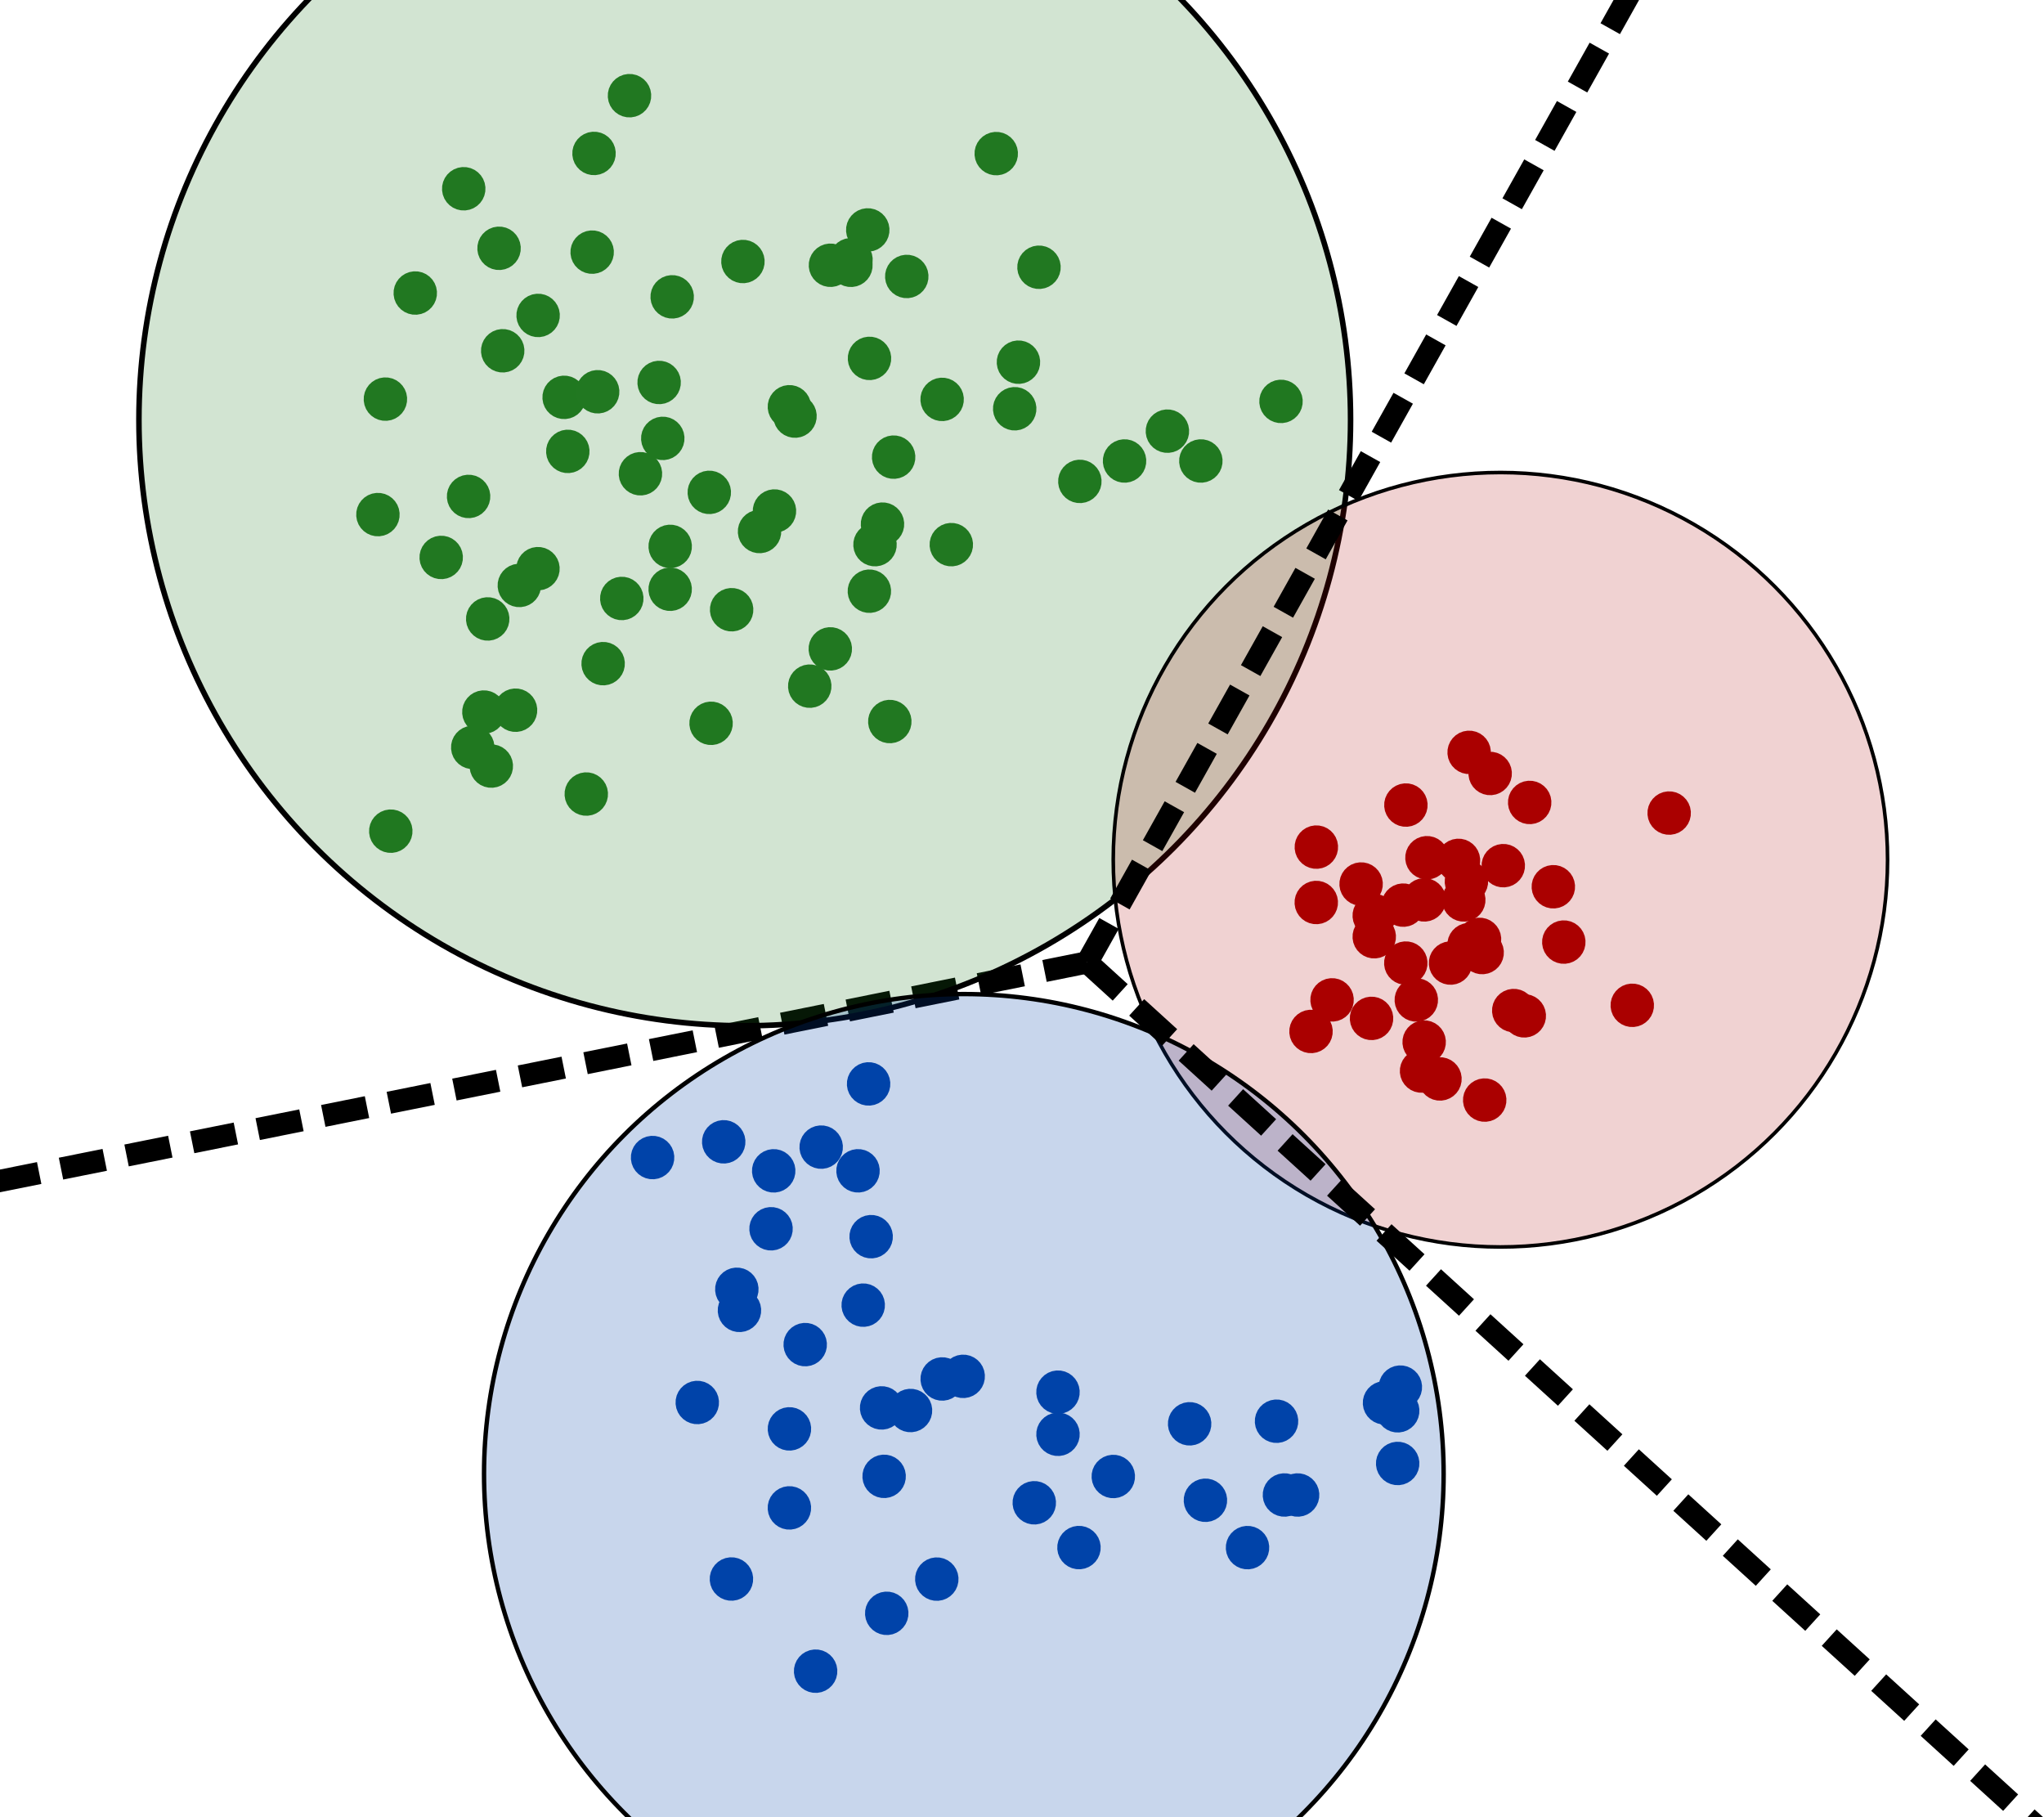 <?xml version="1.0" encoding="UTF-8" standalone="no"?>
<!-- Created with Inkscape (http://www.inkscape.org/) -->

<svg
   xmlns:dc="http://purl.org/dc/elements/1.1/"
   xmlns:cc="http://creativecommons.org/ns#"
   xmlns:rdf="http://www.w3.org/1999/02/22-rdf-syntax-ns#"
   xmlns:svg="http://www.w3.org/2000/svg"
   xmlns="http://www.w3.org/2000/svg"
   xmlns:xlink="http://www.w3.org/1999/xlink"
   xmlns:sodipodi="http://sodipodi.sourceforge.net/DTD/sodipodi-0.dtd"
   xmlns:inkscape="http://www.inkscape.org/namespaces/inkscape"
   width="18.345mm"
   height="16.306mm"
   viewBox="0 0 18.345 16.306"
   version="1.1"
   id="svg8"
   inkscape:version="0.92.3 (2405546, 2018-03-11)"
   sodipodi:docname="saw.svg">
  <defs
     id="defs2">
    <marker
       inkscape:stockid="Arrow2Send"
       orient="auto"
       refY="0.0"
       refX="0.0"
       id="Arrow2Send"
       style="overflow:visible;"
       inkscape:isstock="true">
      <path
         id="path4597"
         style="fill-rule:evenodd;stroke-width:0.625;stroke-linejoin:round;stroke:#aa0000;stroke-opacity:1;fill:#aa0000;fill-opacity:1"
         d="M 8.719,4.034 L -2.207,0.016 L 8.719,-4.002 C 6.973,-1.63 6.983,1.616 8.719,4.034 z "
         transform="scale(0.3) rotate(180) translate(-2.3,0)" />
    </marker>
    <marker
       inkscape:stockid="Arrow1Send"
       orient="auto"
       refY="0.0"
       refX="0.0"
       id="Arrow1Send"
       style="overflow:visible;"
       inkscape:isstock="true">
      <path
         id="path4579"
         d="M 0.0,0.0 L 5.0,-5.0 L -12.5,0.0 L 5.0,5.0 L 0.0,0.0 z "
         style="fill-rule:evenodd;stroke:#000000;stroke-width:1pt;stroke-opacity:1;fill:#000000;fill-opacity:1"
         transform="scale(0.2) rotate(180) translate(6,0)" />
    </marker>
    <marker
       inkscape:stockid="Arrow1Lend"
       orient="auto"
       refY="0.0"
       refX="0.0"
       id="Arrow1Lend"
       style="overflow:visible;"
       inkscape:isstock="true">
      <path
         id="path4567"
         d="M 0.0,0.0 L 5.0,-5.0 L -12.5,0.0 L 5.0,5.0 L 0.0,0.0 z "
         style="fill-rule:evenodd;stroke:#000000;stroke-width:1pt;stroke-opacity:1;fill:#000000;fill-opacity:1"
         transform="scale(0.8) rotate(180) translate(12.5,0)" />
    </marker>
    <marker
       inkscape:stockid="Arrow2Send"
       orient="auto"
       refY="0"
       refX="0"
       id="Arrow2Send-7"
       style="overflow:visible"
       inkscape:isstock="true">
      <path
         inkscape:connector-curvature="0"
         id="path4597-5"
         style="fill:#006680;fill-opacity:1;fill-rule:evenodd;stroke:#006680;stroke-width:0.625;stroke-linejoin:round;stroke-opacity:1"
         d="M 8.719,4.034 -2.207,0.016 8.719,-4.002 c -1.745,2.372 -1.735,5.617 -6e-7,8.035 z"
         transform="matrix(-0.3,0,0,-0.3,0.69,0)" />
    </marker>
    <marker
       inkscape:stockid="Arrow2Send"
       orient="auto"
       refY="0"
       refX="0"
       id="Arrow2Send-4"
       style="overflow:visible"
       inkscape:isstock="true">
      <path
         inkscape:connector-curvature="0"
         id="path4597-4"
         style="fill:#aa0000;fill-opacity:1;fill-rule:evenodd;stroke:#aa0000;stroke-width:0.625;stroke-linejoin:round;stroke-opacity:1"
         d="M 8.719,4.034 -2.207,0.016 8.719,-4.002 c -1.745,2.372 -1.735,5.617 -6e-7,8.035 z"
         transform="matrix(-0.3,0,0,-0.3,0.69,0)" />
    </marker>
  </defs>
  <sodipodi:namedview
     id="base"
     pagecolor="#ffffff"
     bordercolor="#666666"
     borderopacity="1.0"
     inkscape:pageopacity="0.0"
     inkscape:pageshadow="2"
     inkscape:zoom="5.6"
     inkscape:cx="42.578686"
     inkscape:cy="23.259555"
     inkscape:document-units="mm"
     inkscape:current-layer="g5630"
     showgrid="false"
     fit-margin-top="2"
     fit-margin-left="2"
     fit-margin-right="2"
     fit-margin-bottom="2"
     inkscape:window-width="1920"
     inkscape:window-height="990"
     inkscape:window-x="0"
     inkscape:window-y="24"
     inkscape:window-maximized="0" />
  <g
     inkscape:label="Layer 1"
     inkscape:groupmode="layer"
     id="layer1"
     transform="translate(-53.45,-76.186)">
    <path
       style="fill:#000000;stroke:#000000;stroke-width:0.265px;stroke-linecap:butt;stroke-linejoin:miter;stroke-opacity:1"
       d="M 54.111,97.689 Z"
       id="path4592"
       inkscape:connector-curvature="0" />
    <use
       id="use4594"
       inkscape:spray-origin="#path4592"
       xlink:href="#path4592"
       x="0"
       y="0"
       width="100%"
       height="100%"
       transform="translate(9.342,4.568)" />
    <use
       id="use4596"
       inkscape:spray-origin="#path4592"
       xlink:href="#path4592"
       x="0"
       y="0"
       width="100%"
       height="100%"
       transform="translate(8.264,7.308)" />
    <use
       id="use4598"
       inkscape:spray-origin="#path4592"
       xlink:href="#path4592"
       x="0"
       y="0"
       width="100%"
       height="100%"
       transform="translate(5.306,3.609)" />
    <use
       id="use4600"
       inkscape:spray-origin="#path4592"
       xlink:href="#path4592"
       x="0"
       y="0"
       width="100%"
       height="100%"
       transform="translate(10.402,2.897)" />
    <use
       id="use4602"
       inkscape:spray-origin="#path4592"
       xlink:href="#path4592"
       x="0"
       y="0"
       width="100%"
       height="100%"
       transform="translate(9.379,6.361)" />
    <use
       id="use4604"
       inkscape:spray-origin="#path4592"
       xlink:href="#path4592"
       x="0"
       y="0"
       width="100%"
       height="100%"
       transform="translate(6.272,4.221)" />
    <use
       id="use4606"
       inkscape:spray-origin="#path4592"
       xlink:href="#path4592"
       x="0"
       y="0"
       width="100%"
       height="100%"
       transform="translate(5.855,6.097)" />
    <use
       id="use4608"
       inkscape:spray-origin="#path4592"
       xlink:href="#path4592"
       x="0"
       y="0"
       width="100%"
       height="100%"
       transform="translate(9.625,2.526)" />
    <use
       id="use4610"
       inkscape:spray-origin="#path4592"
       xlink:href="#path4592"
       x="0"
       y="0"
       width="100%"
       height="100%"
       transform="translate(7.702,7.345)" />
    <use
       id="use4612"
       inkscape:spray-origin="#path4592"
       xlink:href="#path4592"
       x="0"
       y="0"
       width="100%"
       height="100%"
       transform="translate(9.035,7.427)" />
    <use
       id="use4614"
       inkscape:spray-origin="#path4592"
       xlink:href="#path4592"
       x="0"
       y="0"
       width="100%"
       height="100%"
       transform="translate(5.556,4.333)" />
    <use
       id="use4616"
       inkscape:spray-origin="#path4592"
       xlink:href="#path4592"
       x="0"
       y="0"
       width="100%"
       height="100%"
       transform="translate(5.921,6.666)" />
    <use
       id="use4618"
       inkscape:spray-origin="#path4592"
       xlink:href="#path4592"
       x="0"
       y="0"
       width="100%"
       height="100%"
       transform="translate(7.326,7.1)" />
    <use
       id="use4620"
       inkscape:spray-origin="#path4592"
       xlink:href="#path4592"
       x="0"
       y="0"
       width="100%"
       height="100%"
       transform="translate(5.165,6.611)" />
    <use
       id="use4622"
       inkscape:spray-origin="#path4592"
       xlink:href="#path4592"
       x="0"
       y="0"
       width="100%"
       height="100%"
       transform="translate(4.283,4.435)" />
    <use
       id="use4624"
       inkscape:spray-origin="#path4592"
       xlink:href="#path4592"
       x="0"
       y="0"
       width="100%"
       height="100%"
       transform="translate(4.382,3.735)" />
    <use
       id="use4626"
       inkscape:spray-origin="#path4592"
       xlink:href="#path4592"
       x="0"
       y="0"
       width="100%"
       height="100%"
       transform="translate(9.113,4.774)" />
    <use
       id="use4628"
       inkscape:spray-origin="#path4592"
       xlink:href="#path4592"
       x="0"
       y="0"
       width="100%"
       height="100%"
       transform="translate(7.437,3.473)" />
    <use
       id="use4630"
       inkscape:spray-origin="#path4592"
       xlink:href="#path4592"
       x="0"
       y="0"
       width="100%"
       height="100%"
       transform="translate(7.614,3.555)" />
    <use
       id="use4632"
       inkscape:spray-origin="#path4592"
       xlink:href="#path4592"
       x="0"
       y="0"
       width="100%"
       height="100%"
       transform="translate(8.471,5.108)" />
    <use
       id="use4634"
       inkscape:spray-origin="#path4592"
       xlink:href="#path4592"
       x="0"
       y="0"
       width="100%"
       height="100%"
       transform="translate(7.928,1.063)" />
    <use
       id="use4636"
       inkscape:spray-origin="#path4592"
       xlink:href="#path4592"
       x="0"
       y="0"
       width="100%"
       height="100%"
       transform="translate(8.533,1.609)" />
    <use
       id="use4638"
       inkscape:spray-origin="#path4592"
       xlink:href="#path4592"
       x="0"
       y="0"
       width="100%"
       height="100%"
       transform="translate(9.694,5.913)" />
    <use
       id="use4640"
       inkscape:spray-origin="#path4592"
       xlink:href="#path4592"
       x="0"
       y="0"
       width="100%"
       height="100%"
       transform="translate(6.705,6.05)" />
    <use
       id="use4642"
       inkscape:spray-origin="#path4592"
       xlink:href="#path4592"
       x="0"
       y="0"
       width="100%"
       height="100%"
       transform="translate(7.826,1.424)" />
    <use
       id="use4644"
       inkscape:spray-origin="#path4592"
       xlink:href="#path4592"
       x="0"
       y="0"
       width="100%"
       height="100%"
       transform="translate(10.987,3.557)" />
    <use
       id="use4646"
       inkscape:spray-origin="#path4592"
       xlink:href="#path4592"
       x="0"
       y="0"
       width="100%"
       height="100%"
       transform="translate(-30.454,2.834)" />
    <use
       id="use4648"
       inkscape:spray-origin="#path4592"
       xlink:href="#path4592"
       x="0"
       y="0"
       width="100%"
       height="100%"
       transform="translate(-30.639,7.421)" />
    <use
       id="use4650"
       inkscape:spray-origin="#path4592"
       xlink:href="#path4592"
       x="0"
       y="0"
       width="100%"
       height="100%"
       transform="translate(-30.338,7.167)" />
    <use
       id="use4652"
       inkscape:spray-origin="#path4592"
       xlink:href="#path4592"
       x="0"
       y="0"
       width="100%"
       height="100%"
       transform="translate(-30.449,5.472)" />
    <use
       id="use4654"
       inkscape:spray-origin="#path4592"
       xlink:href="#path4592"
       x="0"
       y="0"
       width="100%"
       height="100%"
       transform="translate(-29.428,4.807)" />
    <use
       id="use4656"
       inkscape:spray-origin="#path4592"
       xlink:href="#path4592"
       x="0"
       y="0"
       width="100%"
       height="100%"
       transform="translate(-29.952,7.435)" />
    <use
       id="use4658"
       inkscape:spray-origin="#path4592"
       xlink:href="#path4592"
       x="0"
       y="0"
       width="100%"
       height="100%"
       transform="translate(-28.238,3.969)" />
    <use
       id="use4660"
       inkscape:spray-origin="#path4592"
       xlink:href="#path4592"
       x="0"
       y="0"
       width="100%"
       height="100%"
       transform="translate(-27.836,7.554)" />
    <use
       id="use4662"
       inkscape:spray-origin="#path4592"
       xlink:href="#path4592"
       x="0"
       y="0"
       width="100%"
       height="100%"
       transform="translate(-25.051,7.426)" />
    <use
       id="use4664"
       inkscape:spray-origin="#path4592"
       xlink:href="#path4592"
       x="0"
       y="0"
       width="100%"
       height="100%"
       transform="translate(-24.04,7.746)" />
    <use
       id="use4666"
       inkscape:spray-origin="#path4592"
       xlink:href="#path4592"
       x="0"
       y="0"
       width="100%"
       height="100%"
       transform="translate(-24.089,4.967)" />
    <use
       id="use4668"
       inkscape:spray-origin="#path4592"
       xlink:href="#path4592"
       x="0"
       y="0"
       width="100%"
       height="100%"
       transform="translate(-22.234,8.878)" />
    <use
       id="use4670"
       inkscape:spray-origin="#path4592"
       xlink:href="#path4592"
       x="0"
       y="0"
       width="100%"
       height="100%"
       transform="translate(-25.971,6.537)" />
    <use
       id="use4672"
       inkscape:spray-origin="#path4592"
       xlink:href="#path4592"
       x="0"
       y="0"
       width="100%"
       height="100%"
       transform="translate(-24.337,5.162)" />
    <use
       id="use4674"
       inkscape:spray-origin="#path4592"
       xlink:href="#path4592"
       x="0"
       y="0"
       width="100%"
       height="100%"
       transform="translate(-20.301,9.401)" />
    <use
       id="use4676"
       inkscape:spray-origin="#path4592"
       xlink:href="#path4592"
       x="0"
       y="0"
       width="100%"
       height="100%"
       transform="translate(-18.41,5.787)" />
    <use
       id="use4678"
       inkscape:spray-origin="#path4592"
       xlink:href="#path4592"
       x="0"
       y="0"
       width="100%"
       height="100%"
       transform="translate(-17.12,7.797)" />
    <use
       id="use4680"
       inkscape:spray-origin="#path4592"
       xlink:href="#path4592"
       x="0"
       y="0"
       width="100%"
       height="100%"
       transform="translate(-17.083,7.165)" />
    <use
       id="use4682"
       inkscape:spray-origin="#path4592"
       xlink:href="#path4592"
       x="0"
       y="0"
       width="100%"
       height="100%"
       transform="translate(-16.489,5.787)" />
    <use
       id="use4684"
       inkscape:spray-origin="#path4592"
       xlink:href="#path4592"
       x="0"
       y="0"
       width="100%"
       height="100%"
       transform="translate(-17.361,8.125)" />
    <use
       id="use4686"
       inkscape:spray-origin="#path4592"
       xlink:href="#path4592"
       x="0"
       y="0"
       width="100%"
       height="100%"
       transform="translate(-14.167,7.949)" />
    <use
       id="use4688"
       inkscape:spray-origin="#path4592"
       xlink:href="#path4592"
       x="0"
       y="0"
       width="100%"
       height="100%"
       transform="translate(-16.904,7.834)" />
    <use
       id="use4690"
       inkscape:spray-origin="#path4592"
       xlink:href="#path4592"
       x="0"
       y="0"
       width="100%"
       height="100%"
       transform="translate(-18.819,6.755)" />
    <use
       id="use4692"
       inkscape:spray-origin="#path4592"
       xlink:href="#path4592"
       x="0"
       y="0"
       width="100%"
       height="100%"
       transform="translate(-18.547,6.583)" />
    <use
       id="use4694"
       inkscape:spray-origin="#path4592"
       xlink:href="#path4592"
       x="0"
       y="0"
       width="100%"
       height="100%"
       transform="translate(-15.543,3.764)" />
    <use
       id="use4696"
       inkscape:spray-origin="#path4592"
       xlink:href="#path4592"
       x="0"
       y="0"
       width="100%"
       height="100%"
       transform="translate(-13.664,6.366)" />
    <use
       id="use4698"
       inkscape:spray-origin="#path4592"
       xlink:href="#path4592"
       x="0"
       y="0"
       width="100%"
       height="100%"
       transform="translate(-14.402,8.491)" />
    <use
       id="use4700"
       inkscape:spray-origin="#path4592"
       xlink:href="#path4592"
       x="0"
       y="0"
       width="100%"
       height="100%"
       transform="translate(-15.79,8.113)" />
    <use
       id="use4702"
       inkscape:spray-origin="#path4592"
       xlink:href="#path4592"
       x="0"
       y="0"
       width="100%"
       height="100%"
       transform="translate(-13.689,5.649)" />
    <use
       id="use4704"
       inkscape:spray-origin="#path4592"
       xlink:href="#path4592"
       x="0"
       y="0"
       width="100%"
       height="100%"
       transform="translate(-15.958,5.937)" />
    <use
       id="use4706"
       inkscape:spray-origin="#path4592"
       xlink:href="#path4592"
       x="0"
       y="0"
       width="100%"
       height="100%"
       transform="translate(-15.766,5.094)" />
    <use
       id="use4708"
       inkscape:spray-origin="#path4592"
       xlink:href="#path4592"
       x="0"
       y="0"
       width="100%"
       height="100%"
       transform="translate(-17.845,-0.285)" />
    <use
       id="use4710"
       inkscape:spray-origin="#path4592"
       xlink:href="#path4592"
       x="0"
       y="0"
       width="100%"
       height="100%"
       transform="translate(-18.39,3.741)" />
    <use
       id="use4712"
       inkscape:spray-origin="#path4592"
       xlink:href="#path4592"
       x="0"
       y="0"
       width="100%"
       height="100%"
       transform="translate(-20.52,2.682)" />
    <use
       id="use4714"
       inkscape:spray-origin="#path4592"
       xlink:href="#path4592"
       x="0"
       y="0"
       width="100%"
       height="100%"
       transform="translate(-20.768,-1.513)" />
    <use
       id="use4716"
       inkscape:spray-origin="#path4592"
       xlink:href="#path4592"
       x="0"
       y="0"
       width="100%"
       height="100%"
       transform="translate(-18.346,-0.738)" />
    <use
       id="use4718"
       inkscape:spray-origin="#path4592"
       xlink:href="#path4592"
       x="0"
       y="0"
       width="100%"
       height="100%"
       transform="translate(-20.555,1.896)" />
    <use
       id="use4720"
       inkscape:spray-origin="#path4592"
       xlink:href="#path4592"
       x="0"
       y="0"
       width="100%"
       height="100%"
       transform="translate(-20.053,-0.332)" />
    <use
       id="use4722"
       inkscape:spray-origin="#path4592"
       xlink:href="#path4592"
       x="0"
       y="0"
       width="100%"
       height="100%"
       transform="translate(-20.14,1.741)" />
    <use
       id="use4724"
       inkscape:spray-origin="#path4592"
       xlink:href="#path4592"
       x="0"
       y="0"
       width="100%"
       height="100%"
       transform="translate(-22.052,1.999)" />
    <use
       id="use4726"
       inkscape:spray-origin="#path4592"
       xlink:href="#path4592"
       x="0"
       y="0"
       width="100%"
       height="100%"
       transform="translate(-22.747,4.124)" />
    <use
       id="use4728"
       inkscape:spray-origin="#path4592"
       xlink:href="#path4592"
       x="0"
       y="0"
       width="100%"
       height="100%"
       transform="translate(-24.017,1.286)" />
    <use
       id="use4730"
       inkscape:spray-origin="#path4592"
       xlink:href="#path4592"
       x="0"
       y="0"
       width="100%"
       height="100%"
       transform="translate(-21.826,4.94)" />
    <use
       id="use4732"
       inkscape:spray-origin="#path4592"
       xlink:href="#path4592"
       x="0"
       y="0"
       width="100%"
       height="100%"
       transform="translate(-22.327,4.056)" />
    <use
       id="use4734"
       inkscape:spray-origin="#path4592"
       xlink:href="#path4592"
       x="0"
       y="0"
       width="100%"
       height="100%"
       transform="translate(-23.723,3.198)" />
    <use
       id="use4736"
       inkscape:spray-origin="#path4592"
       xlink:href="#path4592"
       x="0"
       y="0"
       width="100%"
       height="100%"
       transform="translate(-20.772,6.516)" />
    <use
       id="use4738"
       inkscape:spray-origin="#path4592"
       xlink:href="#path4592"
       x="0"
       y="0"
       width="100%"
       height="100%"
       transform="translate(-24.509,3.632)" />
    <use
       id="use4740"
       inkscape:spray-origin="#path4592"
       xlink:href="#path4592"
       x="0"
       y="0"
       width="100%"
       height="100%"
       transform="translate(-19.893,2.913)" />
    <use
       id="use4742"
       inkscape:spray-origin="#path4592"
       xlink:href="#path4592"
       x="0"
       y="0"
       width="100%"
       height="100%"
       transform="translate(-25.222,5.46)" />
    <use
       id="use4744"
       inkscape:spray-origin="#path4592"
       xlink:href="#path4592"
       x="0"
       y="0"
       width="100%"
       height="100%"
       transform="translate(-15.136,4.825)" />
    <use
       id="use4746"
       inkscape:spray-origin="#path4592"
       xlink:href="#path4592"
       x="0"
       y="0"
       width="100%"
       height="100%"
       transform="translate(-13.484,7.641)" />
    <use
       id="use4748"
       inkscape:spray-origin="#path4592"
       xlink:href="#path4592"
       x="0"
       y="0"
       width="100%"
       height="100%"
       transform="translate(-10.368,6.987)" />
    <use
       id="use4750"
       inkscape:spray-origin="#path4592"
       xlink:href="#path4592"
       x="0"
       y="0"
       width="100%"
       height="100%"
       transform="translate(-16.074,8.187)" />
    <use
       id="use4752"
       inkscape:spray-origin="#path4592"
       xlink:href="#path4592"
       x="0"
       y="0"
       width="100%"
       height="100%"
       transform="translate(-11.303,5.83)" />
    <use
       id="use4754"
       inkscape:spray-origin="#path4592"
       xlink:href="#path4592"
       x="0"
       y="0"
       width="100%"
       height="100%"
       transform="translate(-11.934,9.268)" />
    <use
       id="use4756"
       inkscape:spray-origin="#path4592"
       xlink:href="#path4592"
       x="0"
       y="0"
       width="100%"
       height="100%"
       transform="translate(-14.863,7.58)" />
    <use
       id="use4758"
       inkscape:spray-origin="#path4592"
       xlink:href="#path4592"
       x="0"
       y="0"
       width="100%"
       height="100%"
       transform="translate(-13.393,5.626)" />
    <use
       id="use4760"
       inkscape:spray-origin="#path4592"
       xlink:href="#path4592"
       x="0"
       y="0"
       width="100%"
       height="100%"
       transform="translate(-14.484,7.118)" />
    <use
       id="use4762"
       inkscape:spray-origin="#path4592"
       xlink:href="#path4592"
       x="0"
       y="0"
       width="100%"
       height="100%"
       transform="translate(-10.047,8.655)" />
    <use
       id="use4764"
       inkscape:spray-origin="#path4592"
       xlink:href="#path4592"
       x="0"
       y="0"
       width="100%"
       height="100%"
       transform="translate(-12.33,9.757)" />
    <use
       id="use4766"
       inkscape:spray-origin="#path4592"
       xlink:href="#path4592"
       x="0"
       y="0"
       width="100%"
       height="100%"
       transform="translate(-11.379,9.104)" />
    <use
       id="use4768"
       inkscape:spray-origin="#path4592"
       xlink:href="#path4592"
       x="0"
       y="0"
       width="100%"
       height="100%"
       transform="translate(-11.718,10.73)" />
    <use
       id="use4770"
       inkscape:spray-origin="#path4592"
       xlink:href="#path4592"
       x="0"
       y="0"
       width="100%"
       height="100%"
       transform="translate(-9.517,12.228)" />
    <use
       id="use4772"
       inkscape:spray-origin="#path4592"
       xlink:href="#path4592"
       x="0"
       y="0"
       width="100%"
       height="100%"
       transform="translate(-9.832,8.147)" />
    <use
       id="use4774"
       inkscape:spray-origin="#path4592"
       xlink:href="#path4592"
       x="0"
       y="0"
       width="100%"
       height="100%"
       transform="translate(-8.47,9.053)" />
    <use
       id="use4776"
       inkscape:spray-origin="#path4592"
       xlink:href="#path4592"
       x="0"
       y="0"
       width="100%"
       height="100%"
       transform="translate(-13.712,9.387)" />
    <use
       id="use4778"
       inkscape:spray-origin="#path4592"
       xlink:href="#path4592"
       x="0"
       y="0"
       width="100%"
       height="100%"
       transform="translate(-13.168,10.481)" />
    <use
       id="use4780"
       inkscape:spray-origin="#path4592"
       xlink:href="#path4592"
       x="0"
       y="0"
       width="100%"
       height="100%"
       transform="translate(-13.269,10.641)" />
    <use
       id="use4782"
       inkscape:spray-origin="#path4592"
       xlink:href="#path4592"
       x="0"
       y="0"
       width="100%"
       height="100%"
       transform="translate(-12.414,9.743)" />
    <use
       id="use4784"
       inkscape:spray-origin="#path4592"
       xlink:href="#path4592"
       x="0"
       y="0"
       width="100%"
       height="100%"
       transform="translate(-8.698,9.477)" />
    <use
       id="use4786"
       inkscape:spray-origin="#path4592"
       xlink:href="#path4592"
       x="0"
       y="0"
       width="100%"
       height="100%"
       transform="translate(-7.363,10.566)" />
    <use
       id="use4788"
       inkscape:spray-origin="#path4592"
       xlink:href="#path4592"
       x="0"
       y="0"
       width="100%"
       height="100%"
       transform="translate(-7.524,12.646)" />
    <use
       id="use4790"
       inkscape:spray-origin="#path4592"
       xlink:href="#path4592"
       x="0"
       y="0"
       width="100%"
       height="100%"
       transform="translate(-7.853,10.206)" />
    <use
       id="use4792"
       inkscape:spray-origin="#path4592"
       xlink:href="#path4592"
       x="0"
       y="0"
       width="100%"
       height="100%"
       transform="translate(-10.073,13.086)" />
    <use
       id="use4794"
       inkscape:spray-origin="#path4592"
       xlink:href="#path4592"
       x="0"
       y="0"
       width="100%"
       height="100%"
       transform="translate(-7.503,8.606)" />
    <use
       id="use4796"
       inkscape:spray-origin="#path4592"
       xlink:href="#path4592"
       x="0"
       y="0"
       width="100%"
       height="100%"
       transform="translate(-10.133,11.441)" />
    <use
       id="use4798"
       inkscape:spray-origin="#path4592"
       xlink:href="#path4592"
       x="0"
       y="0"
       width="100%"
       height="100%"
       transform="translate(-7.612,7.832)" />
    <use
       id="use4800"
       inkscape:spray-origin="#path4592"
       xlink:href="#path4592"
       x="0"
       y="0"
       width="100%"
       height="100%"
       transform="translate(-7.415,7.423)" />
    <use
       id="use4802"
       inkscape:spray-origin="#path4592"
       xlink:href="#path4592"
       x="0"
       y="0"
       width="100%"
       height="100%"
       transform="translate(-4.943,11.846)" />
    <use
       id="use4804"
       inkscape:spray-origin="#path4592"
       xlink:href="#path4592"
       x="0"
       y="0"
       width="100%"
       height="100%"
       transform="translate(-3.321,9.715)" />
    <use
       id="use4806"
       inkscape:spray-origin="#path4592"
       xlink:href="#path4592"
       x="0"
       y="0"
       width="100%"
       height="100%"
       transform="translate(-9.151,11.395)" />
    <use
       id="use4808"
       inkscape:spray-origin="#path4592"
       xlink:href="#path4592"
       x="0"
       y="0"
       width="100%"
       height="100%"
       transform="translate(-7.166,7.297)" />
    <use
       id="use4810"
       inkscape:spray-origin="#path4592"
       xlink:href="#path4592"
       x="0"
       y="0"
       width="100%"
       height="100%"
       transform="translate(-8.332,7.957)" />
    <use
       id="use4812"
       inkscape:spray-origin="#path4592"
       xlink:href="#path4592"
       x="0"
       y="0"
       width="100%"
       height="100%"
       transform="translate(-6.505,9.462)" />
    <use
       id="use4814"
       inkscape:spray-origin="#path4592"
       xlink:href="#path4592"
       x="0"
       y="0"
       width="100%"
       height="100%"
       transform="translate(-6.861,6.478)" />
    <use
       id="use4816"
       inkscape:spray-origin="#path4592"
       xlink:href="#path4592"
       x="0"
       y="0"
       width="100%"
       height="100%"
       transform="translate(-6.512,7.969)" />
    <use
       id="use4818"
       inkscape:spray-origin="#path4592"
       xlink:href="#path4592"
       x="0"
       y="0"
       width="100%"
       height="100%"
       transform="translate(-8.542,8.613)" />
    <use
       id="use4820"
       inkscape:spray-origin="#path4592"
       xlink:href="#path4592"
       x="0"
       y="0"
       width="100%"
       height="100%"
       transform="translate(-9.111,4.3)" />
    <use
       id="use4822"
       inkscape:spray-origin="#path4592"
       xlink:href="#path4592"
       x="0"
       y="0"
       width="100%"
       height="100%"
       transform="translate(-7.82,4.503)" />
    <use
       id="use4824"
       inkscape:spray-origin="#path4592"
       xlink:href="#path4592"
       x="0"
       y="0"
       width="100%"
       height="100%"
       transform="translate(-5.632,5.065)" />
    <use
       id="use4826"
       inkscape:spray-origin="#path4592"
       xlink:href="#path4592"
       x="0"
       y="0"
       width="100%"
       height="100%"
       transform="translate(-8.969,6.805)" />
    <use
       id="use4828"
       inkscape:spray-origin="#path4592"
       xlink:href="#path4592"
       x="0"
       y="0"
       width="100%"
       height="100%"
       transform="translate(-6.885,4.695)" />
    <use
       id="use4830"
       inkscape:spray-origin="#path4592"
       xlink:href="#path4592"
       x="0"
       y="0"
       width="100%"
       height="100%"
       transform="translate(-8.334,9.093)" />
    <use
       id="use4832"
       inkscape:spray-origin="#path4592"
       xlink:href="#path4592"
       x="0"
       y="0"
       width="100%"
       height="100%"
       transform="translate(-8.918,4.222)" />
    <use
       id="use4834"
       inkscape:spray-origin="#path4592"
       xlink:href="#path4592"
       x="0"
       y="0"
       width="100%"
       height="100%"
       transform="translate(-11.432,8.678)" />
    <use
       id="use4836"
       inkscape:spray-origin="#path4592"
       xlink:href="#path4592"
       x="0"
       y="0"
       width="100%"
       height="100%"
       transform="translate(-11.381,8.118)" />
    <use
       id="use4838"
       inkscape:spray-origin="#path4592"
       xlink:href="#path4592"
       x="0"
       y="0"
       width="100%"
       height="100%"
       transform="translate(-9.052,8.682)" />
    <use
       id="use4840"
       inkscape:spray-origin="#path4592"
       xlink:href="#path4592"
       x="0"
       y="0"
       width="100%"
       height="100%"
       transform="translate(-14.82,4.455)" />
    <use
       id="use4842"
       inkscape:spray-origin="#path4592"
       xlink:href="#path4592"
       x="0"
       y="0"
       width="100%"
       height="100%"
       transform="translate(-13.25,6.248)" />
    <use
       id="use4844"
       inkscape:spray-origin="#path4592"
       xlink:href="#path4592"
       x="0"
       y="0"
       width="100%"
       height="100%"
       transform="translate(-12.64,7.614)" />
    <use
       id="use4846"
       inkscape:spray-origin="#path4592"
       xlink:href="#path4592"
       x="0"
       y="0"
       width="100%"
       height="100%"
       transform="translate(-12.667,4.406)" />
    <use
       id="use4848"
       inkscape:spray-origin="#path4592"
       xlink:href="#path4592"
       x="0"
       y="0"
       width="100%"
       height="100%"
       transform="translate(-16.32,5.797)" />
    <use
       id="use4850"
       inkscape:spray-origin="#path4592"
       xlink:href="#path4592"
       x="0"
       y="0"
       width="100%"
       height="100%"
       transform="translate(-14.316,3.377)" />
    <use
       id="use4852"
       inkscape:spray-origin="#path4592"
       xlink:href="#path4592"
       x="0"
       y="0"
       width="100%"
       height="100%"
       transform="translate(-16.746,5.46)" />
    <use
       id="use4854"
       inkscape:spray-origin="#path4592"
       xlink:href="#path4592"
       x="0"
       y="0"
       width="100%"
       height="100%"
       transform="translate(-15.859,5.004)" />
    <use
       id="use4856"
       inkscape:spray-origin="#path4592"
       xlink:href="#path4592"
       x="0"
       y="0"
       width="100%"
       height="100%"
       transform="translate(-18.008,7.304)" />
    <use
       id="use4858"
       inkscape:spray-origin="#path4592"
       xlink:href="#path4592"
       x="0"
       y="0"
       width="100%"
       height="100%"
       transform="translate(-15.434,5.365)" />
    <use
       id="use4860"
       inkscape:spray-origin="#path4592"
       xlink:href="#path4592"
       x="0"
       y="0"
       width="100%"
       height="100%"
       transform="translate(-15.903,9.441)" />
    <use
       id="use4862"
       inkscape:spray-origin="#path4592"
       xlink:href="#path4592"
       x="0"
       y="0"
       width="100%"
       height="100%"
       transform="translate(-17.528,6.469)" />
    <use
       id="use4864"
       inkscape:spray-origin="#path4592"
       xlink:href="#path4592"
       x="0"
       y="0"
       width="100%"
       height="100%"
       transform="translate(-13.257,8.355)" />
    <use
       id="use4866"
       inkscape:spray-origin="#path4592"
       xlink:href="#path4592"
       x="0"
       y="0"
       width="100%"
       height="100%"
       transform="translate(-12.051,10.763)" />
    <use
       id="use4868"
       inkscape:spray-origin="#path4592"
       xlink:href="#path4592"
       x="0"
       y="0"
       width="100%"
       height="100%"
       transform="translate(-13.381,10.378)" />
    <use
       id="use4870"
       inkscape:spray-origin="#path4592"
       xlink:href="#path4592"
       x="0"
       y="0"
       width="100%"
       height="100%"
       transform="translate(-13.126,12.278)" />
    <use
       id="use4872"
       inkscape:spray-origin="#path4592"
       xlink:href="#path4592"
       x="0"
       y="0"
       width="100%"
       height="100%"
       transform="translate(-14.374,9.679)" />
    <use
       id="use4874"
       inkscape:spray-origin="#path4592"
       xlink:href="#path4592"
       x="0"
       y="0"
       width="100%"
       height="100%"
       transform="translate(-11.653,13.442)" />
    <use
       id="use4876"
       inkscape:spray-origin="#path4592"
       xlink:href="#path4592"
       x="0"
       y="0"
       width="100%"
       height="100%"
       transform="translate(-12.704,11.759)" />
    <use
       id="use4878"
       inkscape:spray-origin="#path4592"
       xlink:href="#path4592"
       x="0"
       y="0"
       width="100%"
       height="100%"
       transform="translate(-12.602,11.442)" />
    <use
       id="use4880"
       inkscape:spray-origin="#path4592"
       xlink:href="#path4592"
       x="0"
       y="0"
       width="100%"
       height="100%"
       transform="translate(-9.25,10.91)" />
    <use
       id="use4882"
       inkscape:spray-origin="#path4592"
       xlink:href="#path4592"
       x="0"
       y="0"
       width="100%"
       height="100%"
       transform="translate(-5.772,12.948)" />
    <use
       id="use4884"
       inkscape:spray-origin="#path4592"
       xlink:href="#path4592"
       x="0"
       y="0"
       width="100%"
       height="100%"
       transform="translate(-7.304,9.808)" />
    <use
       id="use4886"
       inkscape:spray-origin="#path4592"
       xlink:href="#path4592"
       x="0"
       y="0"
       width="100%"
       height="100%"
       transform="translate(-3.98,7.232)" />
    <use
       id="use4888"
       inkscape:spray-origin="#path4592"
       xlink:href="#path4592"
       x="0"
       y="0"
       width="100%"
       height="100%"
       transform="translate(-5.863,10.339)" />
    <use
       id="use4890"
       inkscape:spray-origin="#path4592"
       xlink:href="#path4592"
       x="0"
       y="0"
       width="100%"
       height="100%"
       transform="translate(-2.526,11.585)" />
    <use
       id="use4892"
       inkscape:spray-origin="#path4592"
       xlink:href="#path4592"
       x="0"
       y="0"
       width="100%"
       height="100%"
       transform="translate(0.596,8.984)" />
    <use
       id="use4894"
       inkscape:spray-origin="#path4592"
       xlink:href="#path4592"
       x="0"
       y="0"
       width="100%"
       height="100%"
       transform="translate(-3.944,8.343)" />
    <use
       id="use4896"
       inkscape:spray-origin="#path4592"
       xlink:href="#path4592"
       x="0"
       y="0"
       width="100%"
       height="100%"
       transform="translate(1.094,4.732)" />
    <use
       id="use4898"
       inkscape:spray-origin="#path4592"
       xlink:href="#path4592"
       x="0"
       y="0"
       width="100%"
       height="100%"
       transform="translate(0.575,9.93)" />
    <use
       id="use4900"
       inkscape:spray-origin="#path4592"
       xlink:href="#path4592"
       x="0"
       y="0"
       width="100%"
       height="100%"
       transform="translate(3.167,-0.804)" />
    <use
       id="use4902"
       inkscape:spray-origin="#path4592"
       xlink:href="#path4592"
       x="0"
       y="0"
       width="100%"
       height="100%"
       transform="translate(4.62,-1.909)" />
    <use
       id="use4904"
       inkscape:spray-origin="#path4592"
       xlink:href="#path4592"
       x="0"
       y="0"
       width="100%"
       height="100%"
       transform="translate(4.813,2.897)" />
    <use
       id="use4906"
       inkscape:spray-origin="#path4592"
       xlink:href="#path4592"
       x="0"
       y="0"
       width="100%"
       height="100%"
       transform="translate(6.168,1.028)" />
    <use
       id="use4908"
       inkscape:spray-origin="#path4592"
       xlink:href="#path4592"
       x="0"
       y="0"
       width="100%"
       height="100%"
       transform="translate(7.056,0.107)" />
    <use
       id="use4910"
       inkscape:spray-origin="#path4592"
       xlink:href="#path4592"
       x="0"
       y="0"
       width="100%"
       height="100%"
       transform="translate(4.41,-0.776)" />
    <use
       id="use4912"
       inkscape:spray-origin="#path4592"
       xlink:href="#path4592"
       x="0"
       y="0"
       width="100%"
       height="100%"
       transform="translate(6.562,-2.916)" />
    <use
       id="use4914"
       inkscape:spray-origin="#path4592"
       xlink:href="#path4592"
       x="0"
       y="0"
       width="100%"
       height="100%"
       transform="translate(5,1.247)" />
    <use
       id="use4916"
       inkscape:spray-origin="#path4592"
       xlink:href="#path4592"
       x="0"
       y="0"
       width="100%"
       height="100%"
       transform="translate(2.532,-0.375)" />
    <use
       id="use4918"
       inkscape:spray-origin="#path4592"
       xlink:href="#path4592"
       x="0"
       y="0"
       width="100%"
       height="100%"
       transform="translate(7.042,-0.349)" />
    <use
       id="use4920"
       inkscape:spray-origin="#path4592"
       xlink:href="#path4592"
       x="0"
       y="0"
       width="100%"
       height="100%"
       transform="translate(5.966,-2.539)" />
    <use
       id="use4922"
       inkscape:spray-origin="#path4592"
       xlink:href="#path4592"
       x="0"
       y="0"
       width="100%"
       height="100%"
       transform="translate(7.686,-1.705)" />
    <use
       id="use4924"
       inkscape:spray-origin="#path4592"
       xlink:href="#path4592"
       x="0"
       y="0"
       width="100%"
       height="100%"
       transform="translate(4.203,0.008)" />
    <use
       id="use4926"
       inkscape:spray-origin="#path4592"
       xlink:href="#path4592"
       x="0"
       y="0"
       width="100%"
       height="100%"
       transform="translate(8.393,-20.881)" />
    <use
       id="use4928"
       inkscape:spray-origin="#path4592"
       xlink:href="#path4592"
       x="0"
       y="0"
       width="100%"
       height="100%"
       transform="translate(7.719,-1.249)" />
    <use
       id="use4930"
       inkscape:spray-origin="#path4592"
       xlink:href="#path4592"
       x="0"
       y="0"
       width="100%"
       height="100%"
       transform="translate(3.987,-1.742)" />
    <use
       id="use4932"
       inkscape:spray-origin="#path4592"
       xlink:href="#path4592"
       x="0"
       y="0"
       width="100%"
       height="100%"
       transform="translate(5.045,-21.35)" />
    <use
       id="use4934"
       inkscape:spray-origin="#path4592"
       xlink:href="#path4592"
       x="0"
       y="0"
       width="100%"
       height="100%"
       transform="translate(6.388,-21.775)" />
    <use
       id="use4936"
       inkscape:spray-origin="#path4592"
       xlink:href="#path4592"
       x="0"
       y="0"
       width="100%"
       height="100%"
       transform="translate(2.738,-22.603)" />
    <use
       id="use4940"
       inkscape:spray-origin="#path4592"
       xlink:href="#path4592"
       x="0"
       y="0"
       width="100%"
       height="100%"
       transform="translate(-0.111,-23.283)" />
    <use
       id="use4944"
       inkscape:spray-origin="#path4592"
       xlink:href="#path4592"
       x="0"
       y="0"
       width="100%"
       height="100%"
       transform="translate(3.787,-22.186)" />
    <use
       id="use4964"
       inkscape:spray-origin="#path4592"
       xlink:href="#path4592"
       x="0"
       y="0"
       width="100%"
       height="100%"
       transform="translate(0.15,-24.345)" />
    <use
       id="use4968"
       inkscape:spray-origin="#path4592"
       xlink:href="#path4592"
       x="0"
       y="0"
       width="100%"
       height="100%"
       transform="translate(0.113,-24.129)" />
    <use
       id="use4980"
       inkscape:spray-origin="#path4592"
       xlink:href="#path4592"
       x="0"
       y="0"
       width="100%"
       height="100%"
       transform="translate(1.402,-24.304)" />
    <use
       id="use4986"
       inkscape:spray-origin="#path4592"
       xlink:href="#path4592"
       x="0"
       y="0"
       width="100%"
       height="100%"
       transform="translate(4.136,-23.475)" />
    <use
       id="use4988"
       inkscape:spray-origin="#path4592"
       xlink:href="#path4592"
       x="0"
       y="0"
       width="100%"
       height="100%"
       transform="translate(4.33,-22.455)" />
    <use
       id="use4994"
       inkscape:spray-origin="#path4592"
       xlink:href="#path4592"
       x="0"
       y="0"
       width="100%"
       height="100%"
       transform="translate(4.572,-23.728)" />
    <use
       id="use4998"
       inkscape:spray-origin="#path4592"
       xlink:href="#path4592"
       x="0"
       y="0"
       width="100%"
       height="100%"
       transform="translate(5.229,-22.795)" />
    <g
       id="g5630"
       transform="matrix(0.73,-0.054,0.054,0.73,-10.167,29.232)">
      <path
         sodipodi:nodetypes="cc"
         inkscape:connector-curvature="0"
         id="path4562-7"
         d="M 80.002,84.928 94.364,83.131"
         style="fill:none;stroke:#000000;stroke-width:0.273;stroke-linecap:butt;stroke-linejoin:miter;stroke-miterlimit:4;stroke-dasharray:0.547,0.273;stroke-opacity:1;stroke-dashoffset:0" />
      <circle
         r="0.134"
         cy="76.875"
         cx="87.221"
         id="path5006-56-9"
         style="fill:#217821;fill-opacity:1;stroke:#217821;stroke-width:0.265;stroke-miterlimit:4;stroke-dasharray:none" />
      <circle
         r="0.134"
         cy="76.414"
         cx="88.475"
         id="path5006-56-9-7"
         style="fill:#217821;fill-opacity:1;stroke:#217821;stroke-width:0.265;stroke-miterlimit:4;stroke-dasharray:none" />
      <circle
         r="0.134"
         cy="75.75"
         cx="88.479"
         id="path5006-56-9-76"
         style="fill:#217821;fill-opacity:1;stroke:#217821;stroke-width:0.265;stroke-miterlimit:4;stroke-dasharray:none" />
      <circle
         r="0.134"
         cy="77.567"
         cx="90.747"
         id="path5006-56-9-4"
         style="fill:#217821;fill-opacity:1;stroke:#217821;stroke-width:0.265;stroke-miterlimit:4;stroke-dasharray:none" />
      <circle
         r="0.134"
         cy="78.192"
         cx="89.602"
         id="path5006-56-9-3"
         style="fill:#217821;fill-opacity:1;stroke:#217821;stroke-width:0.265;stroke-miterlimit:4;stroke-dasharray:none" />
      <circle
         r="0.134"
         cy="77.821"
         cx="88.004"
         id="path5006-56-9-0"
         style="fill:#217821;fill-opacity:1;stroke:#217821;stroke-width:0.265;stroke-miterlimit:4;stroke-dasharray:none" />
      <circle
         r="0.134"
         cy="76.753"
         cx="89.343"
         id="path5006-56-9-30"
         style="fill:#217821;fill-opacity:1;stroke:#217821;stroke-width:0.265;stroke-miterlimit:4;stroke-dasharray:none" />
      <circle
         r="0.134"
         cy="78.498"
         cx="90.335"
         id="path5006-56-9-9"
         style="fill:#217821;fill-opacity:1;stroke:#217821;stroke-width:0.265;stroke-miterlimit:4;stroke-dasharray:none" />
      <circle
         r="0.134"
         cy="80.62"
         cx="88.391"
         id="path5006-56-9-2"
         style="fill:#217821;fill-opacity:1;stroke:#217821;stroke-width:0.265;stroke-miterlimit:4;stroke-dasharray:none" />
      <circle
         r="0.134"
         cy="80.897"
         cx="85.967"
         id="path5006-56-9-5"
         style="fill:#217821;fill-opacity:1;stroke:#217821;stroke-width:0.265;stroke-miterlimit:4;stroke-dasharray:none" />
      <circle
         r="0.134"
         cy="79.525"
         cx="87.213"
         id="path5006-56-9-40"
         style="fill:#217821;fill-opacity:1;stroke:#217821;stroke-width:0.265;stroke-miterlimit:4;stroke-dasharray:none" />
      <circle
         r="0.134"
         cy="77.668"
         cx="89.641"
         id="path5006-56-9-59"
         style="fill:#217821;fill-opacity:1;stroke:#217821;stroke-width:0.265;stroke-miterlimit:4;stroke-dasharray:none" />
      <circle
         r="0.134"
         cy="76.188"
         cx="91.285"
         id="path5006-56-9-46"
         style="fill:#217821;fill-opacity:1;stroke:#217821;stroke-width:0.265;stroke-miterlimit:4;stroke-dasharray:none" />
      <circle
         r="0.134"
         cy="76.297"
         cx="93.978"
         id="path5006-56-9-92"
         style="fill:#217821;fill-opacity:1;stroke:#217821;stroke-width:0.265;stroke-miterlimit:4;stroke-dasharray:none" />
      <circle
         r="0.134"
         cy="77.035"
         cx="95.274"
         id="path5006-56-9-24"
         style="fill:#217821;fill-opacity:1;stroke:#217821;stroke-width:0.265;stroke-miterlimit:4;stroke-dasharray:none" />
      <circle
         r="0.134"
         cy="76.448"
         cx="97.241"
         id="path5006-56-9-77"
         style="fill:#217821;fill-opacity:1;stroke:#217821;stroke-width:0.265;stroke-miterlimit:4;stroke-dasharray:none" />
      <circle
         r="0.134"
         cy="77.104"
         cx="96.207"
         id="path5006-56-9-54"
         style="fill:#217821;fill-opacity:1;stroke:#217821;stroke-width:0.265;stroke-miterlimit:4;stroke-dasharray:none" />
      <circle
         r="0.134"
         cy="77.588"
         cx="92.257"
         id="path5006-56-9-8"
         style="fill:#217821;fill-opacity:1;stroke:#217821;stroke-width:0.265;stroke-miterlimit:4;stroke-dasharray:none" />
      <circle
         r="0.134"
         cy="77.33"
         cx="90.948"
         id="path5006-56-9-1"
         style="fill:#217821;fill-opacity:1;stroke:#217821;stroke-width:0.265;stroke-miterlimit:4;stroke-dasharray:none" />
      <circle
         r="0.134"
         cy="76.779"
         cx="92.454"
         id="path5006-56-9-28"
         style="fill:#217821;fill-opacity:1;stroke:#217821;stroke-width:0.265;stroke-miterlimit:4;stroke-dasharray:none" />
      <circle
         r="0.134"
         cy="75.731"
         cx="94.066"
         id="path5006-56-9-93"
         style="fill:#217821;fill-opacity:1;stroke:#217821;stroke-width:0.265;stroke-miterlimit:4;stroke-dasharray:none" />
      <circle
         r="0.134"
         cy="76.069"
         cx="91.225"
         id="path5006-56-9-6"
         style="fill:#217821;fill-opacity:1;stroke:#217821;stroke-width:0.265;stroke-miterlimit:4;stroke-dasharray:none" />
      <circle
         r="0.134"
         cy="78.261"
         cx="89.002"
         id="path5006-56-9-80"
         style="fill:#217821;fill-opacity:1;stroke:#217821;stroke-width:0.265;stroke-miterlimit:4;stroke-dasharray:none" />
      <circle
         r="0.134"
         cy="79.041"
         cx="88.715"
         id="path5006-56-9-21"
         style="fill:#217821;fill-opacity:1;stroke:#217821;stroke-width:0.265;stroke-miterlimit:4;stroke-dasharray:none" />
      <circle
         r="0.134"
         cy="79.531"
         cx="87.602"
         id="path5006-56-9-05"
         style="fill:#217821;fill-opacity:1;stroke:#217821;stroke-width:0.265;stroke-miterlimit:4;stroke-dasharray:none" />
      <circle
         r="0.134"
         cy="80.192"
         cx="87.255"
         id="path5006-56-9-11"
         style="fill:#217821;fill-opacity:1;stroke:#217821;stroke-width:0.265;stroke-miterlimit:4;stroke-dasharray:none" />
      <circle
         r="0.134"
         cy="78.009"
         cx="87.761"
         id="path5006-56-9-08"
         style="fill:#217821;fill-opacity:1;stroke:#217821;stroke-width:0.265;stroke-miterlimit:4;stroke-dasharray:none" />
      <circle
         r="0.134"
         cy="78.39"
         cx="87.344"
         id="path5006-56-9-50"
         style="fill:#217821;fill-opacity:1;stroke:#217821;stroke-width:0.265;stroke-miterlimit:4;stroke-dasharray:none" />
      <circle
         r="0.134"
         cy="79.947"
         cx="87.045"
         id="path5006-56-9-64"
         style="fill:#217821;fill-opacity:1;stroke:#217821;stroke-width:0.265;stroke-miterlimit:4;stroke-dasharray:none" />
      <circle
         r="0.134"
         cy="79.868"
         cx="89.981"
         id="path5006-56-9-62"
         style="fill:#217821;fill-opacity:1;stroke:#217821;stroke-width:0.265;stroke-miterlimit:4;stroke-dasharray:none" />
      <circle
         r="0.134"
         cy="77.832"
         cx="92.147"
         id="path5006-56-9-58"
         style="fill:#217821;fill-opacity:1;stroke:#217821;stroke-width:0.265;stroke-miterlimit:4;stroke-dasharray:none" />
      <circle
         r="0.134"
         cy="77.244"
         cx="94.709"
         id="path5006-56-9-628"
         style="fill:#217821;fill-opacity:1;stroke:#217821;stroke-width:0.265;stroke-miterlimit:4;stroke-dasharray:none" />
      <circle
         r="0.134"
         cy="76.709"
         cx="95.825"
         id="path5006-56-9-47"
         style="fill:#217821;fill-opacity:1;stroke:#217821;stroke-width:0.265;stroke-miterlimit:4;stroke-dasharray:none" />
      <circle
         r="0.134"
         cy="76.117"
         cx="93.099"
         id="path5006-56-9-240"
         style="fill:#217821;fill-opacity:1;stroke:#217821;stroke-width:0.265;stroke-miterlimit:4;stroke-dasharray:none" />
      <circle
         r="0.134"
         cy="75.55"
         cx="92.248"
         id="path5006-56-9-629"
         style="fill:#217821;fill-opacity:1;stroke:#217821;stroke-width:0.265;stroke-miterlimit:4;stroke-dasharray:none" />
      <circle
         r="0.134"
         cy="76.341"
         cx="89.648"
         id="path5006-56-9-90"
         style="fill:#217821;fill-opacity:1;stroke:#217821;stroke-width:0.265;stroke-miterlimit:4;stroke-dasharray:none" />
      <circle
         r="0.134"
         cy="77.043"
         cx="90.168"
         id="path5006-56-9-81"
         style="fill:#217821;fill-opacity:1;stroke:#217821;stroke-width:0.265;stroke-miterlimit:4;stroke-dasharray:none" />
      <circle
         r="0.134"
         cy="81.929"
         cx="97.27"
         id="path5006-56-9-31"
         style="fill:#aa0000;fill-opacity:1;stroke:#aa0000;stroke-width:0.265;stroke-miterlimit:4;stroke-dasharray:none" />
      <circle
         r="0.134"
         cy="81.496"
         cx="98.403"
         id="path5006-56-9-31-1"
         style="fill:#aa0000;fill-opacity:1;stroke:#aa0000;stroke-width:0.265;stroke-miterlimit:4;stroke-dasharray:none" />
      <circle
         r="0.134"
         cy="80.909"
         cx="99.224"
         id="path5006-56-9-31-0"
         style="fill:#aa0000;fill-opacity:1;stroke:#aa0000;stroke-width:0.265;stroke-miterlimit:4;stroke-dasharray:none" />
      <circle
         r="0.134"
         cy="82.485"
         cx="99.074"
         id="path5006-56-9-31-3"
         style="fill:#aa0000;fill-opacity:1;stroke:#aa0000;stroke-width:0.265;stroke-miterlimit:4;stroke-dasharray:none" />
      <circle
         r="0.134"
         cy="82.159"
         cx="98.613"
         id="path5006-56-9-31-4"
         style="fill:#aa0000;fill-opacity:1;stroke:#aa0000;stroke-width:0.265;stroke-miterlimit:4;stroke-dasharray:none" />
      <circle
         r="0.134"
         cy="82.606"
         cx="97.219"
         id="path5006-56-9-31-03"
         style="fill:#aa0000;fill-opacity:1;stroke:#aa0000;stroke-width:0.265;stroke-miterlimit:4;stroke-dasharray:none" />
      <circle
         r="0.134"
         cy="82.717"
         cx="98.28"
         id="path5006-56-9-31-9"
         style="fill:#aa0000;fill-opacity:1;stroke:#aa0000;stroke-width:0.265;stroke-miterlimit:4;stroke-dasharray:none" />
      <circle
         r="0.134"
         cy="82.708"
         cx="99.025"
         id="path5006-56-9-31-19"
         style="fill:#aa0000;fill-opacity:1;stroke:#aa0000;stroke-width:0.265;stroke-miterlimit:4;stroke-dasharray:none" />
      <circle
         r="0.134"
         cy="83.26"
         cx="99.049"
         id="path5006-56-9-31-6"
         style="fill:#aa0000;fill-opacity:1;stroke:#aa0000;stroke-width:0.265;stroke-miterlimit:4;stroke-dasharray:none" />
      <circle
         r="0.134"
         cy="83.888"
         cx="98.354"
         id="path5006-56-9-31-93"
         style="fill:#aa0000;fill-opacity:1;stroke:#aa0000;stroke-width:0.265;stroke-miterlimit:4;stroke-dasharray:none" />
      <circle
         r="0.134"
         cy="82.672"
         cx="98.542"
         id="path5006-56-9-31-38"
         style="fill:#aa0000;fill-opacity:1;stroke:#aa0000;stroke-width:0.265;stroke-miterlimit:4;stroke-dasharray:none" />
      <circle
         r="0.134"
         cy="82.22"
         cx="98.996"
         id="path5006-56-9-31-05"
         style="fill:#aa0000;fill-opacity:1;stroke:#aa0000;stroke-width:0.265;stroke-miterlimit:4;stroke-dasharray:none" />
      <circle
         r="0.134"
         cy="82.421"
         cx="97.784"
         id="path5006-56-9-31-66"
         style="fill:#aa0000;fill-opacity:1;stroke:#aa0000;stroke-width:0.265;stroke-miterlimit:4;stroke-dasharray:none" />
      <circle
         r="0.134"
         cy="81.186"
         cx="99.462"
         id="path5006-56-9-31-40"
         style="fill:#aa0000;fill-opacity:1;stroke:#aa0000;stroke-width:0.265;stroke-miterlimit:4;stroke-dasharray:none" />
      <circle
         r="0.134"
         cy="82.325"
         cx="99.539"
         id="path5006-56-9-31-04"
         style="fill:#aa0000;fill-opacity:1;stroke:#aa0000;stroke-width:0.265;stroke-miterlimit:4;stroke-dasharray:none" />
      <circle
         r="0.134"
         cy="83.368"
         cx="99.202"
         id="path5006-56-9-31-62"
         style="fill:#aa0000;fill-opacity:1;stroke:#aa0000;stroke-width:0.265;stroke-miterlimit:4;stroke-dasharray:none" />
      <circle
         r="0.134"
         cy="84.41"
         cx="98.412"
         id="path5006-56-9-31-67"
         style="fill:#aa0000;fill-opacity:1;stroke:#aa0000;stroke-width:0.265;stroke-miterlimit:4;stroke-dasharray:none" />
      <circle
         r="0.134"
         cy="84.178"
         cx="97.038"
         id="path5006-56-9-31-5"
         style="fill:#aa0000;fill-opacity:1;stroke:#aa0000;stroke-width:0.265;stroke-miterlimit:4;stroke-dasharray:none" />
      <circle
         r="0.134"
         cy="83.428"
         cx="98.259"
         id="path5006-56-9-31-69"
         style="fill:#aa0000;fill-opacity:1;stroke:#aa0000;stroke-width:0.265;stroke-miterlimit:4;stroke-dasharray:none" />
      <circle
         r="0.134"
         cy="83.468"
         cx="98.806"
         id="path5006-56-9-31-8"
         style="fill:#aa0000;fill-opacity:1;stroke:#aa0000;stroke-width:0.265;stroke-miterlimit:4;stroke-dasharray:none" />
      <circle
         r="0.134"
         cy="84.106"
         cx="99.536"
         id="path5006-56-9-31-7"
         style="fill:#aa0000;fill-opacity:1;stroke:#aa0000;stroke-width:0.265;stroke-miterlimit:4;stroke-dasharray:none" />
      <circle
         r="0.134"
         cy="84.18"
         cx="99.66"
         id="path5006-56-9-31-2"
         style="fill:#aa0000;fill-opacity:1;stroke:#aa0000;stroke-width:0.265;stroke-miterlimit:4;stroke-dasharray:none" />
      <circle
         r="0.134"
         cy="83.314"
         cx="100.21"
         id="path5006-56-9-31-82"
         style="fill:#aa0000;fill-opacity:1;stroke:#aa0000;stroke-width:0.265;stroke-miterlimit:4;stroke-dasharray:none" />
      <circle
         r="0.134"
         cy="82.628"
         cx="100.132"
         id="path5006-56-9-31-99"
         style="fill:#aa0000;fill-opacity:1;stroke:#aa0000;stroke-width:0.265;stroke-miterlimit:4;stroke-dasharray:none" />
      <circle
         r="0.134"
         cy="83.205"
         cx="99.182"
         id="path5006-56-9-31-60"
         style="fill:#aa0000;fill-opacity:1;stroke:#aa0000;stroke-width:0.265;stroke-miterlimit:4;stroke-dasharray:none" />
      <circle
         r="0.134"
         cy="83.077"
         cx="97.897"
         id="path5006-56-9-31-27"
         style="fill:#aa0000;fill-opacity:1;stroke:#aa0000;stroke-width:0.265;stroke-miterlimit:4;stroke-dasharray:none" />
      <circle
         r="0.134"
         cy="82.819"
         cx="97.916"
         id="path5006-56-9-31-61"
         style="fill:#aa0000;fill-opacity:1;stroke:#aa0000;stroke-width:0.265;stroke-miterlimit:4;stroke-dasharray:none" />
      <circle
         r="0.134"
         cy="83.811"
         cx="97.324"
         id="path5006-56-9-31-32"
         style="fill:#aa0000;fill-opacity:1;stroke:#aa0000;stroke-width:0.265;stroke-miterlimit:4;stroke-dasharray:none" />
      <circle
         r="0.134"
         cy="84.073"
         cx="97.79"
         id="path5006-56-9-31-15"
         style="fill:#aa0000;fill-opacity:1;stroke:#aa0000;stroke-width:0.265;stroke-miterlimit:4;stroke-dasharray:none" />
      <circle
         r="0.134"
         cy="84.762"
         cx="98.354"
         id="path5006-56-9-31-991"
         style="fill:#aa0000;fill-opacity:1;stroke:#aa0000;stroke-width:0.265;stroke-miterlimit:4;stroke-dasharray:none" />
      <circle
         r="0.134"
         cy="84.875"
         cx="98.572"
         id="path5006-56-9-31-49"
         style="fill:#aa0000;fill-opacity:1;stroke:#aa0000;stroke-width:0.265;stroke-miterlimit:4;stroke-dasharray:none" />
      <circle
         r="0.134"
         cy="85.174"
         cx="99.1"
         id="path5006-56-9-31-10"
         style="fill:#aa0000;fill-opacity:1;stroke:#aa0000;stroke-width:0.265;stroke-miterlimit:4;stroke-dasharray:none" />
      <circle
         r="0.134"
         cy="84.149"
         cx="100.99"
         id="path5006-56-9-31-75"
         style="fill:#aa0000;fill-opacity:1;stroke:#aa0000;stroke-width:0.265;stroke-miterlimit:4;stroke-dasharray:none" />
      <circle
         r="0.134"
         cy="81.832"
         cx="101.615"
         id="path5006-56-9-31-87"
         style="fill:#aa0000;fill-opacity:1;stroke:#aa0000;stroke-width:0.265;stroke-miterlimit:4;stroke-dasharray:none" />
      <circle
         r="0.134"
         cy="81.576"
         cx="99.919"
         id="path5006-56-9-31-048"
         style="fill:#aa0000;fill-opacity:1;stroke:#aa0000;stroke-width:0.265;stroke-miterlimit:4;stroke-dasharray:none" />
      <circle
         r="0.134"
         cy="85.124"
         cx="88.873"
         id="path5006-56-9-31-042"
         style="fill:#0044aa;fill-opacity:1;stroke:#0044aa;stroke-width:0.265;stroke-miterlimit:4;stroke-dasharray:none" />
      <circle
         r="0.134"
         cy="85.149"
         cx="90.944"
         id="path5006-56-9-31-042-9"
         style="fill:#0044aa;fill-opacity:1;stroke:#0044aa;stroke-width:0.265;stroke-miterlimit:4;stroke-dasharray:none" />
      <circle
         r="0.134"
         cy="84.419"
         cx="91.581"
         id="path5006-56-9-31-042-6"
         style="fill:#0044aa;fill-opacity:1;stroke:#0044aa;stroke-width:0.265;stroke-miterlimit:4;stroke-dasharray:none" />
      <circle
         r="0.134"
         cy="84.996"
         cx="89.757"
         id="path5006-56-9-31-042-1"
         style="fill:#0044aa;fill-opacity:1;stroke:#0044aa;stroke-width:0.265;stroke-miterlimit:4;stroke-dasharray:none" />
      <circle
         r="0.134"
         cy="85.396"
         cx="90.342"
         id="path5006-56-9-31-042-0"
         style="fill:#0044aa;fill-opacity:1;stroke:#0044aa;stroke-width:0.265;stroke-miterlimit:4;stroke-dasharray:none" />
      <circle
         r="0.134"
         cy="85.472"
         cx="91.373"
         id="path5006-56-9-31-042-4"
         style="fill:#0044aa;fill-opacity:1;stroke:#0044aa;stroke-width:0.265;stroke-miterlimit:4;stroke-dasharray:none" />
      <circle
         r="0.134"
         cy="86.289"
         cx="91.474"
         id="path5006-56-9-31-042-2"
         style="fill:#0044aa;fill-opacity:1;stroke:#0044aa;stroke-width:0.265;stroke-miterlimit:4;stroke-dasharray:none" />
      <circle
         r="0.134"
         cy="86.102"
         cx="90.257"
         id="path5006-56-9-31-042-22"
         style="fill:#0044aa;fill-opacity:1;stroke:#0044aa;stroke-width:0.265;stroke-miterlimit:4;stroke-dasharray:none" />
      <circle
         r="0.134"
         cy="86.811"
         cx="89.784"
         id="path5006-56-9-31-042-05"
         style="fill:#0044aa;fill-opacity:1;stroke:#0044aa;stroke-width:0.265;stroke-miterlimit:4;stroke-dasharray:none" />
      <circle
         r="0.134"
         cy="87.071"
         cx="89.797"
         id="path5006-56-9-31-042-5"
         style="fill:#0044aa;fill-opacity:1;stroke:#0044aa;stroke-width:0.265;stroke-miterlimit:4;stroke-dasharray:none" />
      <circle
         r="0.134"
         cy="88.159"
         cx="89.198"
         id="path5006-56-9-31-042-29"
         style="fill:#0044aa;fill-opacity:1;stroke:#0044aa;stroke-width:0.265;stroke-miterlimit:4;stroke-dasharray:none" />
      <circle
         r="0.134"
         cy="88.392"
         cx="91.447"
         id="path5006-56-9-31-042-02"
         style="fill:#0044aa;fill-opacity:1;stroke:#0044aa;stroke-width:0.265;stroke-miterlimit:4;stroke-dasharray:none" />
      <circle
         r="0.134"
         cy="88.08"
         cx="92.473"
         id="path5006-56-9-31-042-8"
         style="fill:#0044aa;fill-opacity:1;stroke:#0044aa;stroke-width:0.265;stroke-miterlimit:4;stroke-dasharray:none" />
      <circle
         r="0.134"
         cy="88.359"
         cx="93.618"
         id="path5006-56-9-31-042-3"
         style="fill:#0044aa;fill-opacity:1;stroke:#0044aa;stroke-width:0.265;stroke-miterlimit:4;stroke-dasharray:none" />
      <circle
         r="0.134"
         cy="88.45"
         cx="91.798"
         id="path5006-56-9-31-042-80"
         style="fill:#0044aa;fill-opacity:1;stroke:#0044aa;stroke-width:0.265;stroke-miterlimit:4;stroke-dasharray:none" />
      <circle
         r="0.134"
         cy="87.119"
         cx="91.315"
         id="path5006-56-9-31-042-40"
         style="fill:#0044aa;fill-opacity:1;stroke:#0044aa;stroke-width:0.265;stroke-miterlimit:4;stroke-dasharray:none" />
      <circle
         r="0.134"
         cy="88.093"
         cx="92.214"
         id="path5006-56-9-31-042-91"
         style="fill:#0044aa;fill-opacity:1;stroke:#0044aa;stroke-width:0.265;stroke-miterlimit:4;stroke-dasharray:none" />
      <circle
         r="0.134"
         cy="88.874"
         cx="93.58"
         id="path5006-56-9-31-042-96"
         style="fill:#0044aa;fill-opacity:1;stroke:#0044aa;stroke-width:0.265;stroke-miterlimit:4;stroke-dasharray:none" />
      <circle
         r="0.134"
         cy="89.44"
         cx="94.218"
         id="path5006-56-9-31-042-25"
         style="fill:#0044aa;fill-opacity:1;stroke:#0044aa;stroke-width:0.265;stroke-miterlimit:4;stroke-dasharray:none" />
      <circle
         r="0.134"
         cy="89.69"
         cx="93.228"
         id="path5006-56-9-31-042-44"
         style="fill:#0044aa;fill-opacity:1;stroke:#0044aa;stroke-width:0.265;stroke-miterlimit:4;stroke-dasharray:none" />
      <circle
         r="0.134"
         cy="90.278"
         cx="93.734"
         id="path5006-56-9-31-042-99"
         style="fill:#0044aa;fill-opacity:1;stroke:#0044aa;stroke-width:0.265;stroke-miterlimit:4;stroke-dasharray:none" />
      <circle
         r="0.134"
         cy="90.431"
         cx="95.795"
         id="path5006-56-9-31-042-36"
         style="fill:#0044aa;fill-opacity:1;stroke:#0044aa;stroke-width:0.265;stroke-miterlimit:4;stroke-dasharray:none" />
      <circle
         r="0.134"
         cy="89.833"
         cx="96.455"
         id="path5006-56-9-31-042-050"
         style="fill:#0044aa;fill-opacity:1;stroke:#0044aa;stroke-width:0.265;stroke-miterlimit:4;stroke-dasharray:none" />
      <circle
         r="0.134"
         cy="88.785"
         cx="97.601"
         id="path5006-56-9-31-042-294"
         style="fill:#0044aa;fill-opacity:1;stroke:#0044aa;stroke-width:0.265;stroke-miterlimit:4;stroke-dasharray:none" />
      <circle
         r="0.134"
         cy="88.607"
         cx="97.809"
         id="path5006-56-9-31-042-43"
         style="fill:#0044aa;fill-opacity:1;stroke:#0044aa;stroke-width:0.265;stroke-miterlimit:4;stroke-dasharray:none" />
      <circle
         r="0.134"
         cy="88.912"
         cx="96.264"
         id="path5006-56-9-31-042-14"
         style="fill:#0044aa;fill-opacity:1;stroke:#0044aa;stroke-width:0.265;stroke-miterlimit:4;stroke-dasharray:none" />
      <circle
         r="0.134"
         cy="88.865"
         cx="95.199"
         id="path5006-56-9-31-042-69"
         style="fill:#0044aa;fill-opacity:1;stroke:#0044aa;stroke-width:0.265;stroke-miterlimit:4;stroke-dasharray:none" />
      <circle
         r="0.134"
         cy="88.894"
         cx="97.755"
         id="path5006-56-9-31-042-42"
         style="fill:#0044aa;fill-opacity:1;stroke:#0044aa;stroke-width:0.265;stroke-miterlimit:4;stroke-dasharray:none" />
      <circle
         r="0.134"
         cy="89.538"
         cx="97.707"
         id="path5006-56-9-31-042-288"
         style="fill:#0044aa;fill-opacity:1;stroke:#0044aa;stroke-width:0.265;stroke-miterlimit:4;stroke-dasharray:none" />
      <circle
         r="0.134"
         cy="89.821"
         cx="96.294"
         id="path5006-56-9-31-042-86"
         style="fill:#0044aa;fill-opacity:1;stroke:#0044aa;stroke-width:0.265;stroke-miterlimit:4;stroke-dasharray:none" />
      <circle
         r="0.134"
         cy="89.814"
         cx="95.323"
         id="path5006-56-9-31-042-83"
         style="fill:#0044aa;fill-opacity:1;stroke:#0044aa;stroke-width:0.265;stroke-miterlimit:4;stroke-dasharray:none" />
      <circle
         r="0.134"
         cy="90.535"
         cx="91.967"
         id="path5006-56-9-31-042-833"
         style="fill:#0044aa;fill-opacity:1;stroke:#0044aa;stroke-width:0.265;stroke-miterlimit:4;stroke-dasharray:none" />
      <circle
         r="0.134"
         cy="90.908"
         cx="91.324"
         id="path5006-56-9-31-042-38"
         style="fill:#0044aa;fill-opacity:1;stroke:#0044aa;stroke-width:0.265;stroke-miterlimit:4;stroke-dasharray:none" />
      <circle
         r="0.134"
         cy="91.551"
         cx="90.402"
         id="path5006-56-9-31-042-04"
         style="fill:#0044aa;fill-opacity:1;stroke:#0044aa;stroke-width:0.265;stroke-miterlimit:4;stroke-dasharray:none" />
      <circle
         r="0.134"
         cy="90.348"
         cx="89.456"
         id="path5006-56-9-31-042-7"
         style="fill:#0044aa;fill-opacity:1;stroke:#0044aa;stroke-width:0.265;stroke-miterlimit:4;stroke-dasharray:none" />
      <circle
         r="0.134"
         cy="89.531"
         cx="90.229"
         id="path5006-56-9-31-042-33"
         style="fill:#0044aa;fill-opacity:1;stroke:#0044aa;stroke-width:0.265;stroke-miterlimit:4;stroke-dasharray:none" />
      <circle
         r="0.134"
         cy="88.565"
         cx="90.301"
         id="path5006-56-9-31-042-73"
         style="fill:#0044aa;fill-opacity:1;stroke:#0044aa;stroke-width:0.265;stroke-miterlimit:4;stroke-dasharray:none" />
      <circle
         r="0.134"
         cy="87.549"
         cx="90.57"
         id="path5006-56-9-31-042-265"
         style="fill:#0044aa;fill-opacity:1;stroke:#0044aa;stroke-width:0.265;stroke-miterlimit:4;stroke-dasharray:none" />
      <circle
         r="0.134"
         cy="89.231"
         cx="91.416"
         id="path5006-56-9-31-042-2658"
         style="fill:#0044aa;fill-opacity:1;stroke:#0044aa;stroke-width:0.265;stroke-miterlimit:4;stroke-dasharray:none" />
      <circle
         style="fill:#217821;fill-opacity:0.2;stroke:#000000;stroke-width:0.068;stroke-miterlimit:4;stroke-dasharray:none"
         id="path8170"
         cx="96.076"
         cy="69.243"
         r="7.428"
         transform="rotate(4.26)" />
      <circle
         style="fill:#aa0000;fill-opacity:0.179;stroke:#000000;stroke-width:0.044;stroke-miterlimit:4;stroke-dasharray:none"
         id="path8170-7"
         cx="105.344"
         cy="74.631"
         r="4.747"
         transform="rotate(4.26)" />
      <circle
         style="fill:#0044aa;fill-opacity:0.215;stroke:#000000;stroke-width:0.054;stroke-miterlimit:4;stroke-dasharray:none"
         id="path8170-9"
         cx="98.769"
         cy="82.164"
         r="5.883"
         transform="rotate(4.26)" />
      <path
         sodipodi:nodetypes="cc"
         inkscape:connector-curvature="0"
         id="path4562-7-6"
         d="M 94.364,83.131 102.215,71.265"
         style="fill:none;stroke:#000000;stroke-width:0.273;stroke-linecap:butt;stroke-linejoin:miter;stroke-miterlimit:4;stroke-dasharray:0.547,0.273;stroke-opacity:1;stroke-dashoffset:0" />
      <path
         sodipodi:nodetypes="cc"
         inkscape:connector-curvature="0"
         id="path4562-7-0"
         d="M 94.364,83.131 105.591,94.973"
         style="fill:none;stroke:#000000;stroke-width:0.273;stroke-linecap:butt;stroke-linejoin:miter;stroke-miterlimit:4;stroke-dasharray:0.547,0.273;stroke-opacity:1;stroke-dashoffset:0" />
      <circle
         r="0.134"
         cy="74.251"
         cx="90.788"
         id="path5006-56-9-41"
         style="fill:#217821;fill-opacity:1;stroke:#217821;stroke-width:0.265;stroke-miterlimit:4;stroke-dasharray:none" />
      <circle
         r="0.134"
         cy="73.161"
         cx="93.983"
         id="path5006-56-9-04"
         style="fill:#217821;fill-opacity:1;stroke:#217821;stroke-width:0.265;stroke-miterlimit:4;stroke-dasharray:none" />
      <circle
         r="0.134"
         cy="74.589"
         cx="94.403"
         id="path5006-56-9-87"
         style="fill:#217821;fill-opacity:1;stroke:#217821;stroke-width:0.265;stroke-miterlimit:4;stroke-dasharray:none" />
      <circle
         r="0.134"
         cy="74.582"
         cx="92.778"
         id="path5006-56-9-086"
         style="fill:#217821;fill-opacity:1;stroke:#217821;stroke-width:0.265;stroke-miterlimit:4;stroke-dasharray:none" />
      <circle
         r="0.134"
         cy="72.795"
         cx="89.065"
         id="path5006-56-9-247"
         style="fill:#217821;fill-opacity:1;stroke:#217821;stroke-width:0.265;stroke-miterlimit:4;stroke-dasharray:none" />
      <circle
         r="0.134"
         cy="74"
         cx="88.953"
         id="path5006-56-9-939"
         style="fill:#217821;fill-opacity:1;stroke:#217821;stroke-width:0.265;stroke-miterlimit:4;stroke-dasharray:none" />
      <circle
         r="0.134"
         cy="74.34"
         cx="86.753"
         id="path5006-56-9-283"
         style="fill:#217821;fill-opacity:1;stroke:#217821;stroke-width:0.265;stroke-miterlimit:4;stroke-dasharray:none" />
      <circle
         r="0.134"
         cy="75.61"
         cx="86.292"
         id="path5006-56-9-01"
         style="fill:#217821;fill-opacity:1;stroke:#217821;stroke-width:0.265;stroke-miterlimit:4;stroke-dasharray:none" />
      <circle
         r="0.134"
         cy="77.015"
         cx="86.096"
         id="path5006-56-9-78"
         style="fill:#217821;fill-opacity:1;stroke:#217821;stroke-width:0.265;stroke-miterlimit:4;stroke-dasharray:none" />
      <circle
         r="0.134"
         cy="77.596"
         cx="86.831"
         id="path5006-56-9-91"
         style="fill:#217821;fill-opacity:1;stroke:#217821;stroke-width:0.265;stroke-miterlimit:4;stroke-dasharray:none" />
      <circle
         r="0.134"
         cy="75.125"
         cx="87.77"
         id="path5006-56-9-549"
         style="fill:#217821;fill-opacity:1;stroke:#217821;stroke-width:0.265;stroke-miterlimit:4;stroke-dasharray:none" />
      <circle
         r="0.134"
         cy="74.619"
         cx="89.891"
         id="path5006-56-9-25"
         style="fill:#217821;fill-opacity:1;stroke:#217821;stroke-width:0.265;stroke-miterlimit:4;stroke-dasharray:none" />
      <circle
         r="0.134"
         cy="72.121"
         cx="89.551"
         id="path5006-56-9-74"
         style="fill:#217821;fill-opacity:1;stroke:#217821;stroke-width:0.265;stroke-miterlimit:4;stroke-dasharray:none" />
      <circle
         r="0.134"
         cy="73.109"
         cx="87.44"
         id="path5006-56-9-99"
         style="fill:#217821;fill-opacity:1;stroke:#217821;stroke-width:0.265;stroke-miterlimit:4;stroke-dasharray:none" />
      <circle
         r="0.134"
         cy="73.869"
         cx="87.818"
         id="path5006-56-9-45"
         style="fill:#217821;fill-opacity:1;stroke:#217821;stroke-width:0.265;stroke-miterlimit:4;stroke-dasharray:none" />
      <circle
         r="0.134"
         cy="74.725"
         cx="88.235"
         id="path5006-56-9-935"
         style="fill:#217821;fill-opacity:1;stroke:#217821;stroke-width:0.265;stroke-miterlimit:4;stroke-dasharray:none" />
      <circle
         r="0.134"
         cy="75.712"
         cx="88.894"
         id="path5006-56-9-70"
         style="fill:#217821;fill-opacity:1;stroke:#217821;stroke-width:0.265;stroke-miterlimit:4;stroke-dasharray:none" />
      <circle
         r="0.134"
         cy="75.654"
         cx="89.654"
         id="path5006-56-9-819"
         style="fill:#217821;fill-opacity:1;stroke:#217821;stroke-width:0.265;stroke-miterlimit:4;stroke-dasharray:none" />
      <circle
         r="0.134"
         cy="74.376"
         cx="91.855"
         id="path5006-56-9-97"
         style="fill:#217821;fill-opacity:1;stroke:#217821;stroke-width:0.265;stroke-miterlimit:4;stroke-dasharray:none" />
      <circle
         r="0.134"
         cy="74.395"
         cx="92.105"
         id="path5006-56-9-82"
         style="fill:#217821;fill-opacity:1;stroke:#217821;stroke-width:0.265;stroke-miterlimit:4;stroke-dasharray:none" />
      <circle
         r="0.134"
         cy="74.327"
         cx="92.111"
         id="path5006-56-9-53"
         style="fill:#217821;fill-opacity:1;stroke:#217821;stroke-width:0.265;stroke-miterlimit:4;stroke-dasharray:none" />
      <circle
         r="0.134"
         cy="73.978"
         cx="92.343"
         id="path5006-56-9-49"
         style="fill:#217821;fill-opacity:1;stroke:#217821;stroke-width:0.265;stroke-miterlimit:4;stroke-dasharray:none" />
      <circle
         r="0.134"
         cy="79.066"
         cx="91.506"
         id="path5006-56-9-02"
         style="fill:#217821;fill-opacity:1;stroke:#217821;stroke-width:0.265;stroke-miterlimit:4;stroke-dasharray:none" />
      <circle
         r="0.134"
         cy="79.503"
         cx="91.221"
         id="path5006-56-9-019"
         style="fill:#217821;fill-opacity:1;stroke:#217821;stroke-width:0.265;stroke-miterlimit:4;stroke-dasharray:none" />
      <circle
         r="0.134"
         cy="78.396"
         cx="92.036"
         id="path5006-56-9-621"
         style="fill:#217821;fill-opacity:1;stroke:#217821;stroke-width:0.265;stroke-miterlimit:4;stroke-dasharray:none" />
      <circle
         r="0.134"
         cy="80.008"
         cx="92.168"
         id="path5006-56-9-20"
         style="fill:#217821;fill-opacity:1;stroke:#217821;stroke-width:0.265;stroke-miterlimit:4;stroke-dasharray:none" />
      <circle
         r="0.134"
         cy="77.901"
         cx="93.08"
         id="path5006-56-9-73"
         style="fill:#217821;fill-opacity:1;stroke:#217821;stroke-width:0.265;stroke-miterlimit:4;stroke-dasharray:none" />
    </g>
  </g>
</svg>
